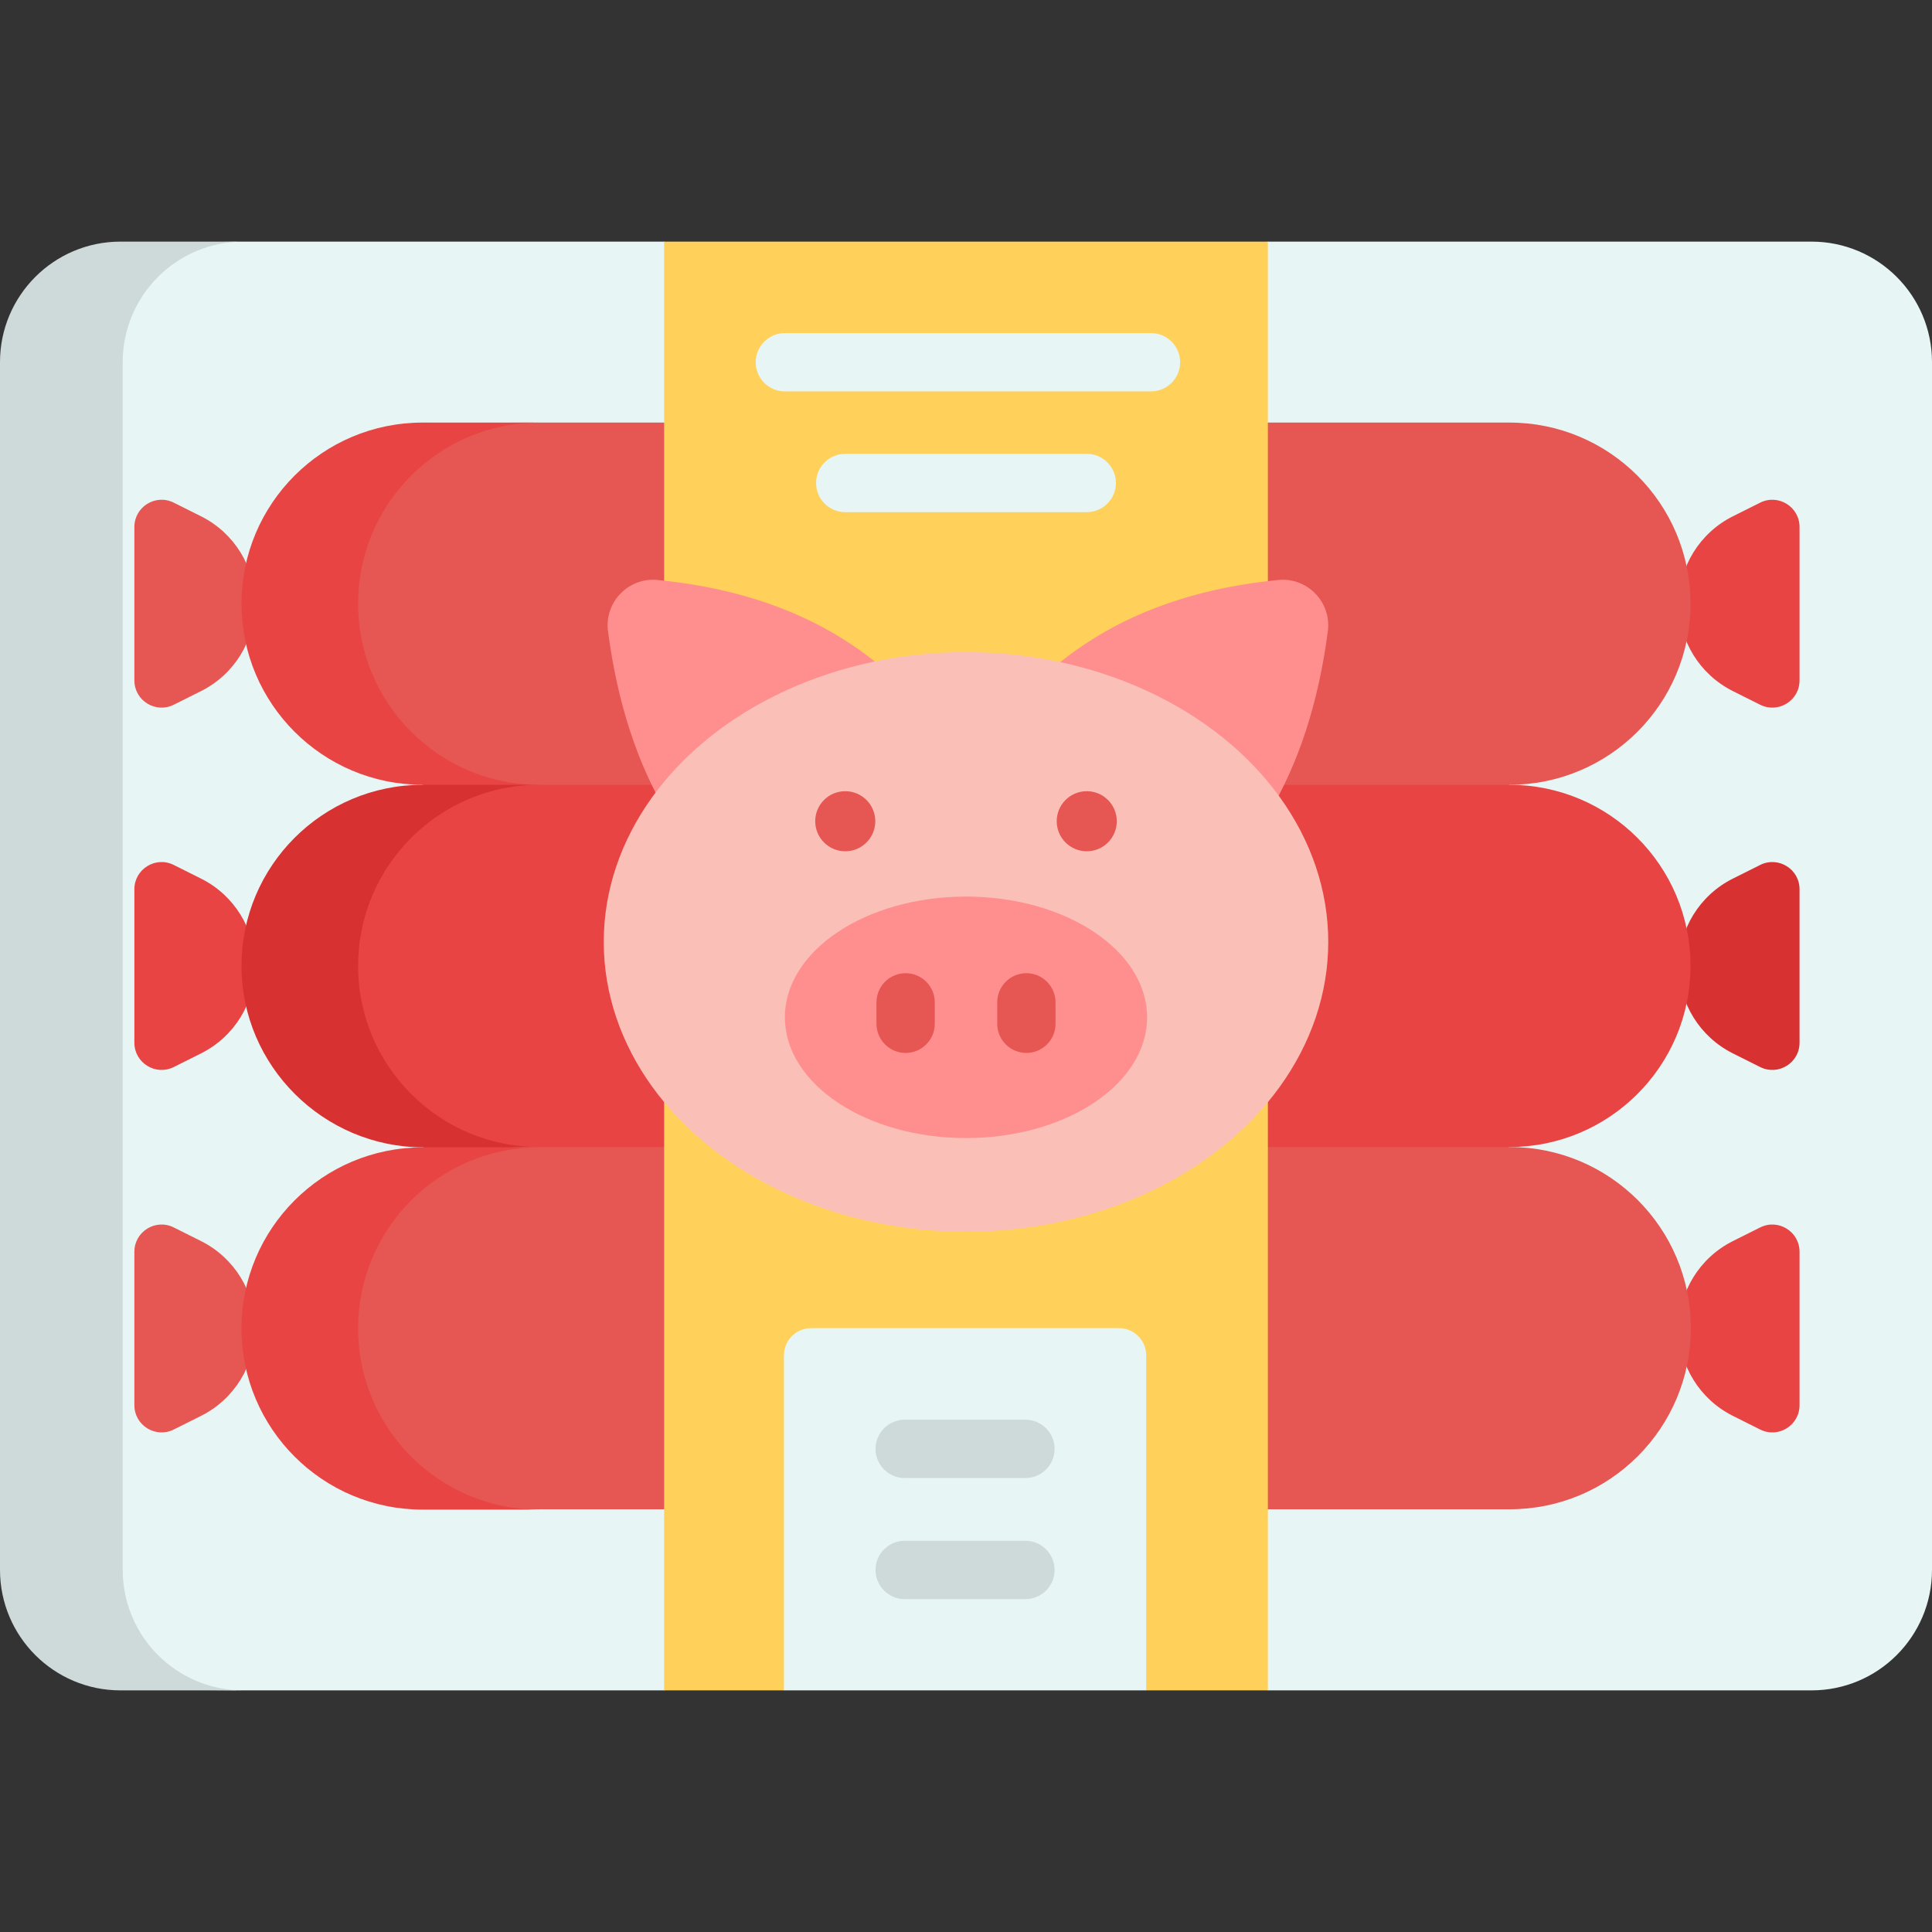 <svg id="Capa_1" enable-background="new 0 0 512 512" height="512" viewBox="0 0 512 512" width="512" xmlns="http://www.w3.org/2000/svg"><rect x="0" y="0" width="512" height="512" fill="#333333" stroke="none"/><g><path d="m480.064 447.969h-144.064l-77.963-20.604-82.037 20.604h-111.544l-22.218-.161c-17.638 0-31.936-14.138-31.936-31.775v-320.066c0-17.638 14.298-31.647 31.936-31.647l22.218-.289h111.544l78.982 20.604 81.018-20.604h144.064c17.638 0 31.936 14.298 31.936 31.936v320.066c0 17.638-14.298 31.936-31.936 31.936z" fill="#e7f5f5"/><path d="m466.46 186.764-7.249-3.628c-8.765-4.387-14.301-13.348-14.301-23.15 0-9.804 5.539-18.767 14.307-23.153l7.245-3.624c4.795-2.398 10.437 1.088 10.437 6.45v40.657c0 5.361-5.644 8.847-10.439 6.448z" fill="#e94444"/><path d="m466.46 282.776-7.249-3.628c-8.765-4.387-14.301-13.348-14.301-23.15 0-9.804 5.539-18.767 14.307-23.153l7.245-3.624c4.795-2.398 10.437 1.088 10.437 6.45v40.657c0 5.361-5.644 8.847-10.439 6.448z" fill="#d83131"/><path d="m466.46 378.838-7.249-3.628c-8.765-4.387-14.301-13.348-14.301-23.15 0-9.804 5.539-18.767 14.307-23.153l7.245-3.624c4.795-2.398 10.437 1.088 10.437 6.45v40.657c0 5.361-5.644 8.848-10.439 6.448z" fill="#e94444"/><path d="m32.52 416.033v-320.066c0-17.638 14.298-31.936 31.936-31.936h-32.52c-17.638 0-31.936 14.298-31.936 31.936v320.066c0 17.638 14.298 31.936 31.936 31.936h32.52c-17.638 0-31.936-14.298-31.936-31.936z" fill="#cedada"/><path d="m46.049 186.764 7.249-3.628c8.765-4.387 14.301-13.348 14.301-23.15 0-9.804-5.539-18.767-14.307-23.153l-7.245-3.624c-4.795-2.398-10.437 1.088-10.437 6.45v40.657c.001 5.361 5.644 8.847 10.439 6.448z" fill="#e65753"/><path d="m46.049 282.776 7.249-3.628c8.765-4.387 14.301-13.348 14.301-23.15 0-9.804-5.539-18.767-14.307-23.153l-7.245-3.624c-4.795-2.398-10.437 1.088-10.437 6.45v40.657c.001 5.361 5.644 8.847 10.439 6.448z" fill="#e94444"/><path d="m46.049 378.838 7.249-3.628c8.765-4.387 14.301-13.348 14.301-23.15 0-9.804-5.539-18.767-14.307-23.153l-7.245-3.624c-4.795-2.398-10.437 1.088-10.437 6.45v40.657c.001 5.361 5.644 8.848 10.439 6.448z" fill="#e65753"/><path d="m400 207.988-139.872 73.834-137.908-73.995c-26.51 0-47.918-21.329-47.918-47.839 0-26.51 21.603-47.911 48.113-47.911l20.491-.089h257.094c26.51 0 48 21.49 48 48 0 26.51-21.49 48-48 48z" fill="#e65753"/><path d="m94.906 159.988c0-26.51 21.49-48 48-48h-30.906c-26.51 0-48 21.49-48 48 0 26.51 21.49 47.991 48 47.991l11.677 8.797 19.229-8.788c-26.51 0-48-21.49-48-48z" fill="#e94444"/><path d="m400 303.979-141.963 64.946-135.735-65.102c-26.51 0-48-21.334-48-47.844 0-26.51 31.555-47.861 58.064-47.861l10.539-.138h257.095c26.51 0 48 21.49 48 48 0 26.509-21.49 47.999-48 47.999z" fill="#e94444"/><path d="m94.906 255.979c0-26.51 21.49-48 48-48h-30.906c-26.51 0-48 21.49-48 48 0 26.51 21.74 48.084 48.25 48.084l13.259 13.231 17.397-13.314c-26.51-.001-48-21.491-48-48.001z" fill="#d83131"/><path d="m400.089 399.974h-264.592c-26.51 0-64.989-21.49-64.989-48 0-26.51 41.872-48 68.381-48h261.199c26.51 0 48 21.49 48 48 .001 26.51-21.49 48-47.999 48z" fill="#e65753"/><path d="m94.906 352.063c0-26.51 21.49-48 48-48h-30.906c-26.51 0-48 21.49-48 48 0 26.51 21.49 48 48 48h30.906c-26.51 0-48-21.491-48-48z" fill="#e94444"/><path d="m336 447.969h-32.247l-45.716-20.604-50.284 20.604h-31.753v-383.938h160z" fill="#ffd15b"/><g><g><path d="m305.018 103.726h-97.018c-4.267 0-7.726-3.459-7.726-7.726s3.459-7.726 7.726-7.726h97.018c4.267 0 7.726 3.459 7.726 7.726s-3.458 7.726-7.726 7.726z" fill="#e7f5f5"/></g></g><g><g><path d="m288 135.726h-64c-4.267 0-7.726-3.459-7.726-7.726s3.459-7.726 7.726-7.726h64c4.267 0 7.726 3.459 7.726 7.726s-3.459 7.726-7.726 7.726z" fill="#e7f5f5"/></g></g><path d="m303.753 447.969h-96v-88.789c0-3.983 3.229-7.211 7.211-7.211h81.577c3.983 0 7.211 3.229 7.211 7.211v88.789z" fill="#e7f5f5"/><g><path d="m271.753 391.695h-32c-4.267 0-7.726-3.459-7.726-7.726s3.459-7.726 7.726-7.726h32c4.267 0 7.726 3.459 7.726 7.726s-3.459 7.726-7.726 7.726z" fill="#cedada"/></g><g><path d="m271.753 423.779h-32c-4.267 0-7.726-3.459-7.726-7.726s3.459-7.726 7.726-7.726h32c4.267 0 7.726 3.459 7.726 7.726s-3.459 7.726-7.726 7.726z" fill="#cedada"/></g><path d="m254.982 202.526-45.255 45.255c-27.425-15.629-43.628-42.481-48.608-80.555-.483-3.696.809-7.41 3.445-10.046 2.53-2.53 6.057-3.835 9.618-3.489 38.185 3.714 64.475 20.711 80.8 48.835z" fill="#ff8f8f"/><path d="m258.037 202.526 45.255 45.255c27.425-15.629 43.628-42.481 48.608-80.555.483-3.696-.809-7.41-3.445-10.046-2.53-2.53-6.057-3.835-9.618-3.489-38.186 3.714-64.475 20.711-80.8 48.835z" fill="#ff8f8f"/><ellipse cx="256" cy="249.626" fill="#fac0b8" rx="96" ry="76.8"/><ellipse cx="256" cy="269.602" fill="#ff8f8f" rx="48" ry="32"/><g><g><path d="m240 279.04c-4.267 0-7.726-3.459-7.726-7.726v-5.678c0-4.268 3.459-7.726 7.726-7.726s7.726 3.459 7.726 7.726v5.678c0 4.268-3.459 7.726-7.726 7.726z" fill="#e65753"/></g></g><g><g><path d="m272 279.04c-4.267 0-7.726-3.459-7.726-7.726v-5.678c0-4.268 3.459-7.726 7.726-7.726s7.726 3.459 7.726 7.726v5.678c.001 4.268-3.459 7.726-7.726 7.726z" fill="#e65753"/></g></g><g><g><g><g><path d="m288 225.597c-4.397 0-7.961-3.564-7.961-7.961 0-4.397 3.564-7.961 7.961-7.961 4.397 0 7.961 3.564 7.961 7.961 0 4.397-3.564 7.961-7.961 7.961z" fill="#e65753"/></g></g><g><g><path d="m224 225.597c-4.397 0-7.961-3.564-7.961-7.961 0-4.397 3.564-7.961 7.961-7.961 4.397 0 7.961 3.564 7.961 7.961 0 4.397-3.564 7.961-7.961 7.961z" fill="#e65753"/></g></g></g></g></g></svg>